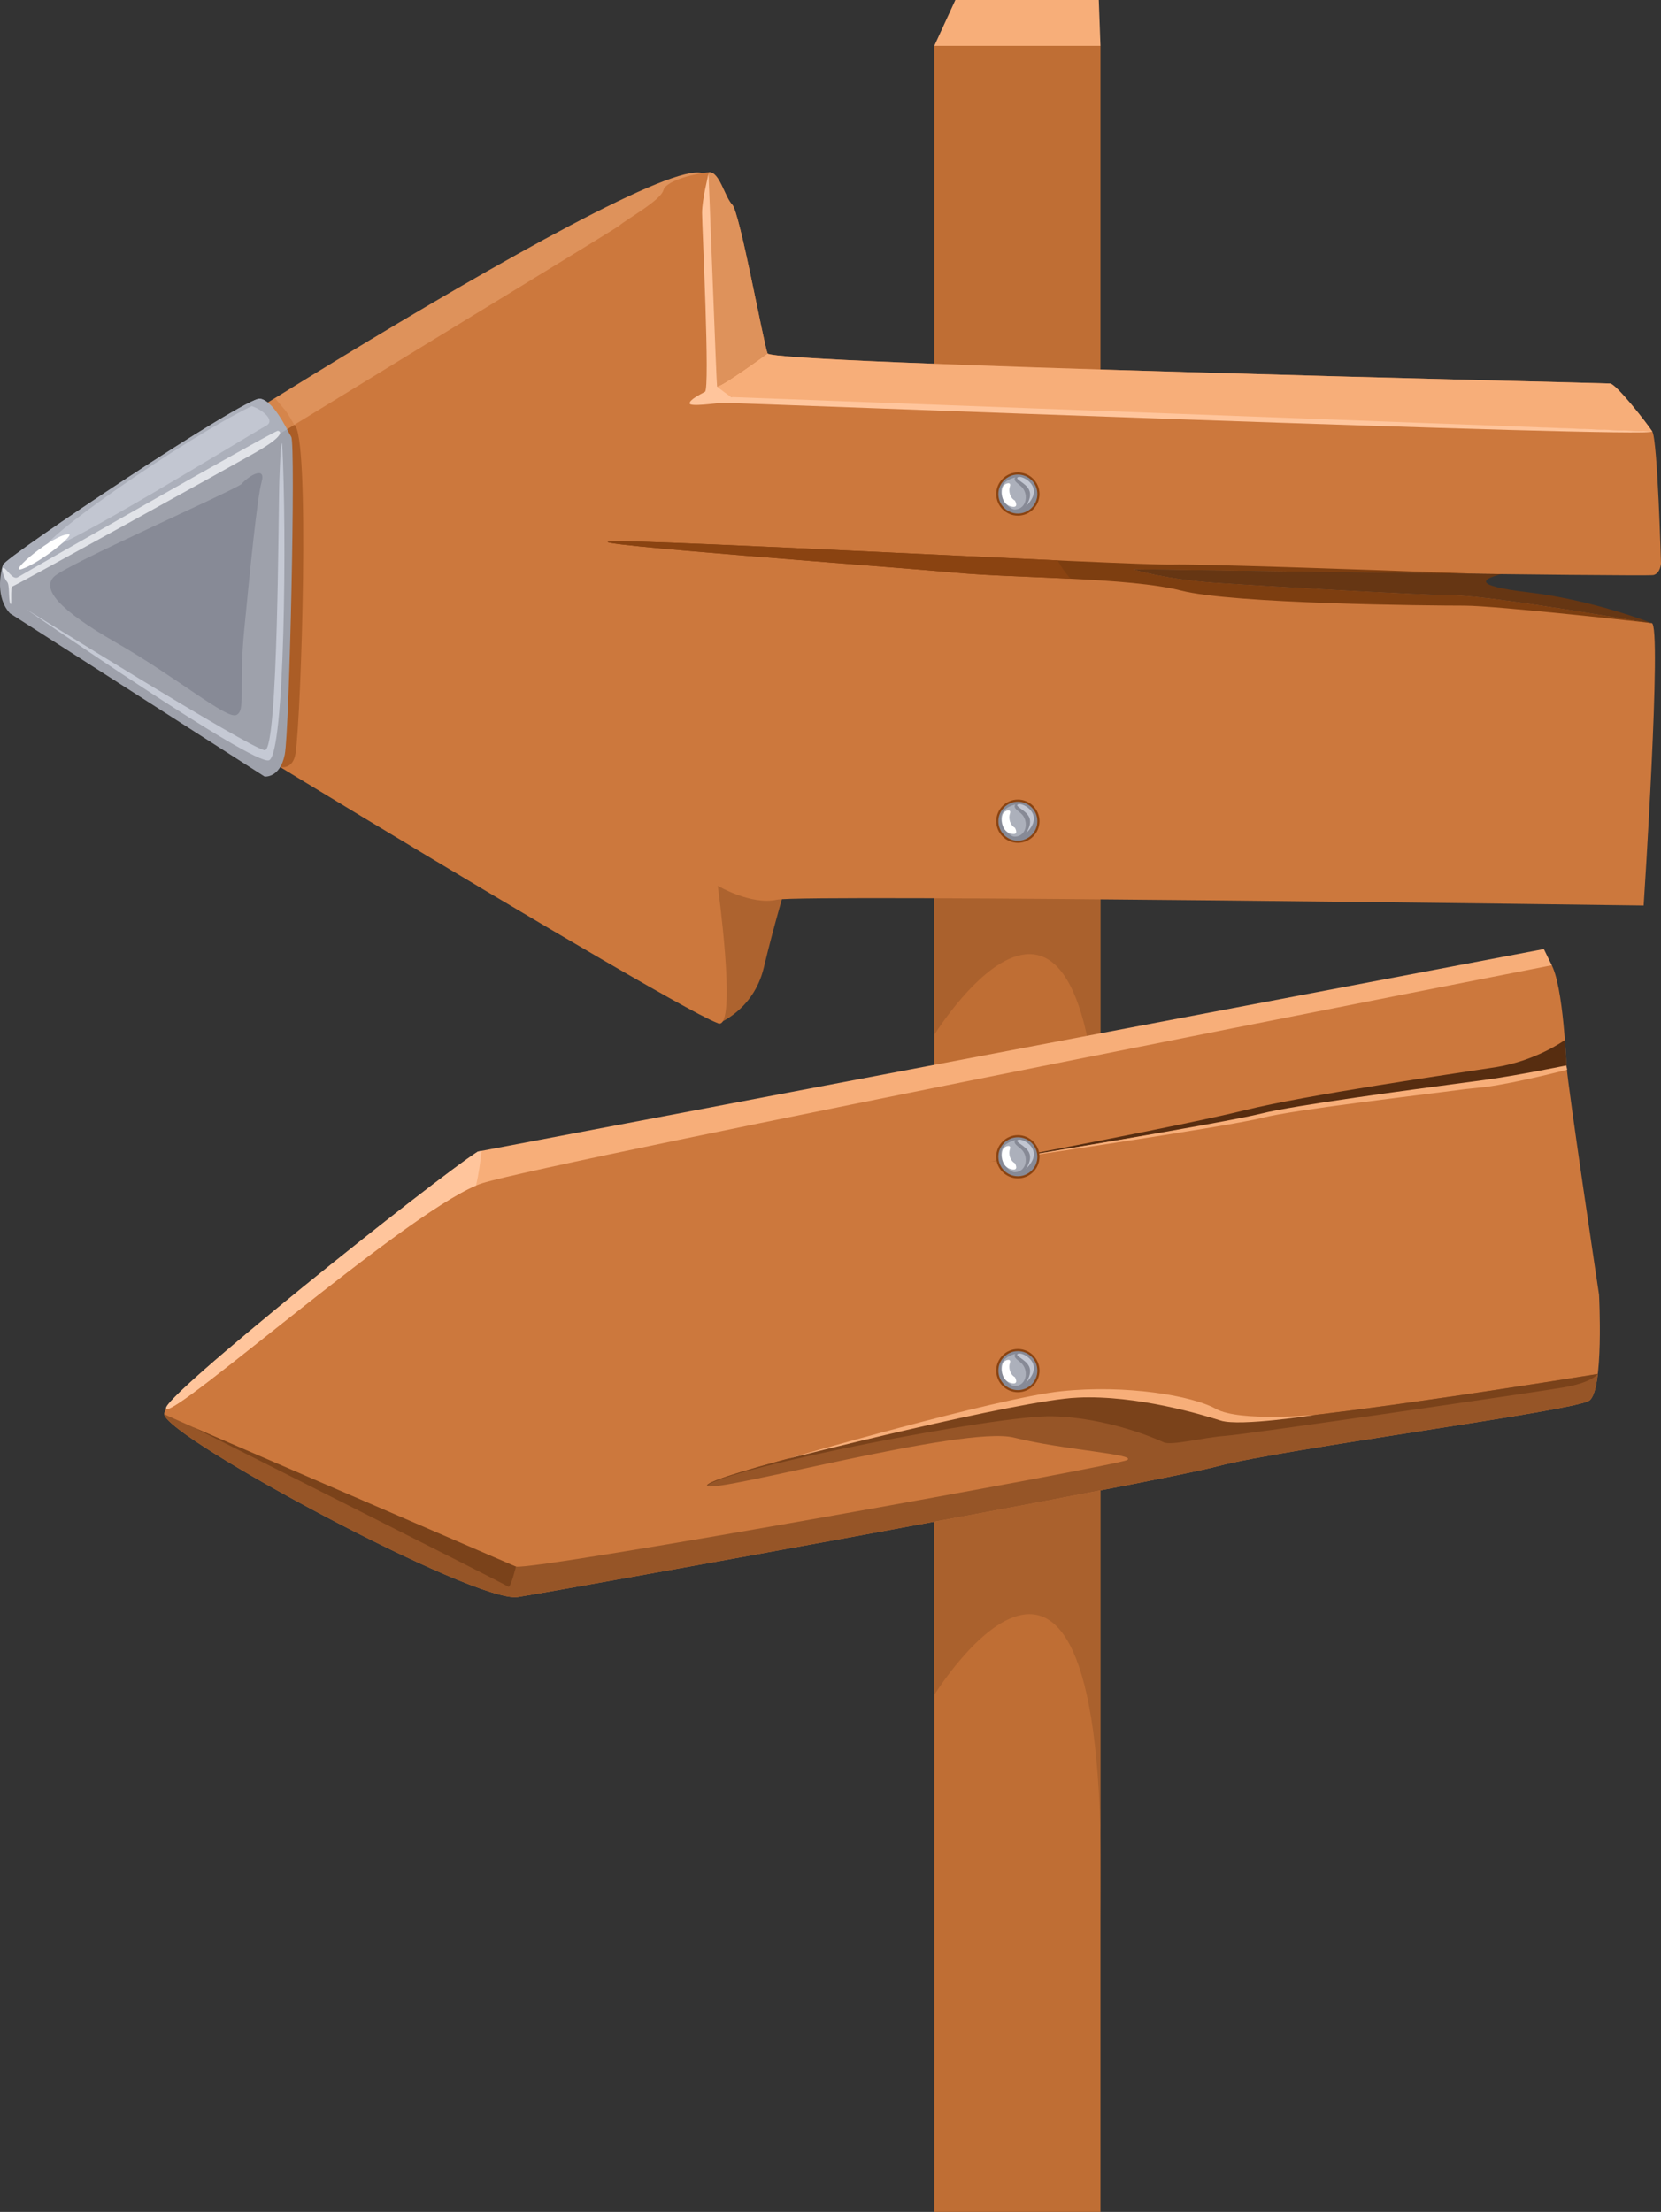 <svg width="187" height="249" viewBox="0 0 187 249" fill="none" xmlns="http://www.w3.org/2000/svg">
<rect x="0" y="0" width="187" height="249" fill="#333333" stroke="none"/>
<path d="M105.183 5.158H123.894V248.997H105.183V5.158Z" fill="#BF6E34"/>
<path fill-rule="evenodd" clip-rule="evenodd" d="M123.894 5.159H105.183L107.557 0H123.704L123.894 5.159Z" fill="#F7AE79"/>
<path opacity="0.5" fill-rule="evenodd" clip-rule="evenodd" d="M123.894 215.506V167.773L105.183 171.304V190.802C105.183 190.802 125.1 158.562 123.894 215.506Z" fill="#965527"/>
<path opacity="0.5" fill-rule="evenodd" clip-rule="evenodd" d="M123.894 141.201V93.469L105.183 97V116.498C105.183 116.498 125.1 84.257 123.894 141.201Z" fill="#965527"/>
<path fill-rule="evenodd" clip-rule="evenodd" d="M180.027 145.761C180.027 145.761 176.508 122.301 176.369 120.016C176.231 117.731 175.765 108.286 173.961 107.901C172.156 107.517 55.598 130.605 53.549 131.999C51.499 133.394 18.132 156.528 18.488 159.206C18.844 161.883 53.522 180.53 58.292 179.783C63.062 179.035 129.838 166.986 137.129 165.045C144.42 163.105 177.272 158.841 178.929 157.665C180.588 156.488 180.027 145.761 180.027 145.761Z" fill="#CC783D"/>
<path fill-rule="evenodd" clip-rule="evenodd" d="M18.489 159.206C18.845 161.883 53.523 180.529 58.293 179.782C63.063 179.035 129.839 166.985 137.13 165.045C144.421 163.104 177.272 158.84 178.93 157.665C179.417 157.319 179.713 156.148 179.887 154.666C179.88 154.667 140.995 161.002 137.473 159.927C133.95 158.852 126.331 155.944 115.168 158.03C104.005 160.117 78.618 166.452 79.637 167.271C80.657 168.092 108.539 160.425 114.145 161.832C119.751 163.239 128.07 163.705 126.893 164.359C125.715 165.013 60.334 176.801 58.085 176.355C55.836 175.909 18.489 159.206 18.489 159.206Z" fill="#965527"/>
<path fill-rule="evenodd" clip-rule="evenodd" d="M179.887 154.666C179.88 154.667 140.995 161.002 137.473 159.927C133.95 158.852 126.331 155.944 115.168 158.03C104.18 160.084 79.412 166.253 79.608 167.229C82.159 165.189 112.306 159.285 118.47 159.433C124.635 159.579 130.132 161.947 131.004 162.36C131.875 162.776 135.521 161.805 137.945 161.64C140.369 161.476 172.418 156.784 175.85 156.215C179.284 155.647 179.887 154.666 179.887 154.666Z" fill="#7A421A"/>
<path fill-rule="evenodd" clip-rule="evenodd" d="M176.176 117.08C176.06 117.163 172.863 119.442 168.316 120.149C163.685 120.87 147.229 123.224 140.051 124.999C132.874 126.774 111.385 130.791 111.385 130.791C111.385 130.791 143.944 125.354 148.605 124.41C153.174 123.486 174.238 121.192 176.395 120.175L176.176 117.08Z" fill="#572D10"/>
<path fill-rule="evenodd" clip-rule="evenodd" d="M58.085 176.355C58.085 176.355 57.476 178.851 57.215 178.611C56.953 178.371 21.787 160.678 21.787 160.678L58.085 176.355Z" fill="#7A421A"/>
<path fill-rule="evenodd" clip-rule="evenodd" d="M173.812 106.836L53.803 129.633C49.158 132.565 17.591 157.755 18.717 158.598C19.864 159.457 46.722 135.624 54.283 133.2C61.845 130.775 174.702 108.662 174.702 108.662L173.812 106.836Z" fill="#F7AE79"/>
<path fill-rule="evenodd" clip-rule="evenodd" d="M54.217 129.555L53.803 129.634C49.157 132.565 17.591 157.756 18.717 158.599C19.831 159.433 45.215 136.961 53.591 133.46C53.904 132.116 54.097 130.695 54.217 129.555Z" fill="#FFC59C"/>
<path fill-rule="evenodd" clip-rule="evenodd" d="M176.335 119.941C176.32 119.944 170.849 121.068 167.093 121.579L164.926 121.869C158.979 122.659 145.676 124.425 142.02 125.35C137.819 126.413 112.019 130.675 111.945 130.687C112.019 130.675 137.925 126.893 142.14 125.827C145.772 124.908 159.1 123.384 165.036 122.595L167.201 122.371C170.963 121.859 176.414 120.424 176.43 120.421L176.335 119.941Z" fill="#F7AE79"/>
<path fill-rule="evenodd" clip-rule="evenodd" d="M88.576 164.243C88.576 164.243 112.198 157.379 119.478 156.614C126.758 155.849 134.217 157.107 136.882 158.596C139.546 160.086 148.07 159.278 148.07 159.278C148.07 159.278 139.634 160.602 137.475 159.926C135.317 159.25 128.039 157.038 121.351 157.326C114.662 157.614 88.576 164.243 88.576 164.243Z" fill="#F7AE79"/>
<path fill-rule="evenodd" clip-rule="evenodd" d="M80.821 115.226C80.821 115.226 84.845 113.74 85.993 108.919C87.141 104.098 88.634 99.146 88.634 99.146L78.992 97.191L80.821 115.226Z" fill="#AD632F"/>
<path fill-rule="evenodd" clip-rule="evenodd" d="M1.72 67.666C1.72 67.666 0.48 65.544 1.263 64.176C2.045 62.808 72.317 17.396 79.071 19.482C85.825 21.567 6.138 66.463 1.72 67.666Z" fill="#DE925B"/>
<path fill-rule="evenodd" clip-rule="evenodd" d="M187 63.435C187 63.435 186.609 49.493 186.023 48.581C185.437 47.669 181.984 43.239 181.268 43.173C180.551 43.108 86.868 40.958 86.413 39.786C85.957 38.613 83.285 23.888 82.439 23.042C81.592 22.195 81.006 19.329 79.833 19.394C78.66 19.459 75.012 20.239 74.686 21.412C74.361 22.585 70.451 24.735 69.735 25.387C69.018 26.038 1.59 66.756 1.72 67.668C1.85 68.579 79.245 115.619 81.07 115.227C82.894 114.836 80.809 99.721 80.809 99.721C80.809 99.721 84.587 101.936 87.455 101.285C90.321 100.633 185.047 101.936 185.047 101.936C185.047 101.936 187.131 70.273 185.958 70.142C184.785 70.013 168.238 67.081 163.808 67.015C159.377 66.95 142.309 65.972 136.707 65.582C131.104 65.19 127.586 64.084 127.586 64.084C127.586 64.084 185.372 64.93 186.153 64.735C186.934 64.539 187 63.435 187 63.435Z" fill="#CC783D"/>
<path fill-rule="evenodd" clip-rule="evenodd" d="M185.956 70.143C184.783 70.013 168.236 67.081 163.806 67.015C159.375 66.95 142.307 65.972 136.704 65.582C131.102 65.19 127.584 64.084 127.584 64.084C127.584 64.084 149.689 64.408 166.74 64.609C151.902 64.04 134.635 63.479 132.073 63.554C127.577 63.684 72.918 60.688 68.749 60.948C64.58 61.209 100.541 63.814 107.577 64.466C114.613 65.117 127.122 64.986 132.984 66.484C138.848 67.982 161.129 68.177 164.841 68.177C168.554 68.177 185.956 70.143 185.956 70.143Z" fill="#7D3E10"/>
<path fill-rule="evenodd" clip-rule="evenodd" d="M120.52 65.147C119.879 64.404 119.393 63.715 119.089 63.084C101.348 62.283 71.773 60.758 68.748 60.948C64.579 61.209 100.54 63.814 107.577 64.466C111.045 64.786 115.843 64.917 120.52 65.147Z" fill="#8A4311"/>
<path fill-rule="evenodd" clip-rule="evenodd" d="M186.022 48.58C186.022 48.58 83.349 45.153 82.307 44.696C81.264 44.24 80.727 43.487 80.727 43.487C80.733 43.49 80.738 43.493 80.744 43.493C81.33 43.493 86.412 39.783 86.412 39.783C86.869 40.956 180.55 43.106 181.267 43.171C181.983 43.237 185.436 47.667 186.022 48.58Z" fill="#F7AE79"/>
<path fill-rule="evenodd" clip-rule="evenodd" d="M82.438 23.039C83.284 23.886 85.956 38.61 86.412 39.783C86.412 39.783 81.33 43.492 80.743 43.492C80.737 43.492 80.733 43.49 80.727 43.486C80.146 43.044 79.327 19.62 79.819 19.391C79.823 19.391 79.827 19.391 79.832 19.39C81.003 19.326 81.59 22.192 82.438 23.039Z" fill="#DE925B"/>
<path fill-rule="evenodd" clip-rule="evenodd" d="M127.584 64.082C127.584 64.082 151.729 64.436 169.016 64.633C167.451 65.054 164.978 65.84 172.145 66.687C179.312 67.534 185.957 70.141 185.957 70.141C184.784 70.011 168.237 67.08 163.807 67.013C159.376 66.948 142.308 65.971 136.705 65.58C131.102 65.19 127.584 64.082 127.584 64.082Z" fill="#663613"/>
<path fill-rule="evenodd" clip-rule="evenodd" d="M186.022 48.579L82.306 44.696C82.306 44.696 80.791 43.625 80.727 43.486C80.662 43.348 79.783 19.354 79.757 19.578C79.731 19.801 79.041 22.439 79.041 23.971C79.041 25.502 79.952 43.776 79.367 44.102C78.781 44.428 77.641 44.982 77.641 45.406C77.641 45.829 80.67 45.373 81.387 45.341C82.103 45.309 186.215 49.361 186.022 48.579Z" fill="#FFC59C"/>
<path opacity="0.5" fill-rule="evenodd" clip-rule="evenodd" d="M31.544 86.352C31.544 86.352 32.98 86.7 33.273 84.811C33.901 80.769 34.938 48.736 33.124 47.828L32.059 48.482C32.059 48.482 30.908 76.908 31.544 86.352Z" fill="#8A4311"/>
<path opacity="0.5" fill-rule="evenodd" clip-rule="evenodd" d="M33.125 47.828C33.125 47.828 32.459 46.587 32.036 46.097C31.613 45.609 30.955 44.817 30.955 44.817L29.974 45.426L30.686 47.4L32.2 48.396L33.125 47.828Z" fill="#CC783D"/>
<path fill-rule="evenodd" clip-rule="evenodd" d="M1.128 69.049L29.792 87.421C29.792 87.421 31.522 87.614 32.058 84.944C32.593 82.274 33.299 50.009 32.79 49.177C32.28 48.346 30.835 45.138 29.272 44.878C27.709 44.617 0.671 62.665 0.346 63.577C0.02 64.488 -0.502 67.29 1.128 69.049Z" fill="#9EA1AB"/>
<path fill-rule="evenodd" clip-rule="evenodd" d="M32.326 48.341C31.638 47.078 30.491 45.081 29.271 44.878C27.708 44.617 0.67 62.665 0.345 63.577C0.3 63.702 0.253 63.861 0.207 64.049C0.468 64.729 0.891 65.322 1.29 65.401C1.941 65.531 32.326 48.341 32.326 48.341Z" fill="#ACB0BB"/>
<path fill-rule="evenodd" clip-rule="evenodd" d="M31.291 48.495C31.826 48.624 31.669 49.292 28.652 51.003C25.637 52.715 1.74 65.932 1.421 66.004C1.102 66.076 1.389 68.382 1.161 67.959C0.932 67.535 1.112 65.824 0.802 65.499C0.493 65.174 0.053 63.919 0.379 63.919C0.704 63.919 1.421 65.353 2.007 64.978C2.594 64.604 31.036 48.366 31.291 48.495Z" fill="#E1E3E8"/>
<path fill-rule="evenodd" clip-rule="evenodd" d="M28.345 45.711C29.589 46.145 31.081 47.372 29.908 47.959C28.735 48.545 6.063 62.553 5.152 61.738C4.241 60.924 20.463 49.555 28.345 45.711Z" fill="#C2C6D1"/>
<path fill-rule="evenodd" clip-rule="evenodd" d="M31.766 49.848C31.579 50.304 31.586 50.826 31.456 53.92C31.326 57.015 31.345 84.541 29.808 84.451C28.271 84.361 2.523 68.303 2.968 68.599C3.412 68.894 28.513 86.232 30.285 85.589C32.058 84.944 32.309 60.053 31.766 49.848Z" fill="#C5C9D4"/>
<path fill-rule="evenodd" clip-rule="evenodd" d="M27.174 54.506C25.611 55.549 7.38 63.581 6.066 64.929C4.753 66.277 6.393 68.512 13.102 72.357C19.812 76.201 25.48 80.957 26.588 80.5C27.695 80.044 26.848 77.569 27.499 70.858C28.151 64.148 28.945 56.074 29.454 54.244C29.962 52.415 28.04 53.513 27.174 54.506Z" fill="#878A96"/>
<path fill-rule="evenodd" clip-rule="evenodd" d="M7.823 60.16C8.057 60.519 4.452 63.354 2.51 64.04C0.57 64.726 6.289 59.904 7.823 60.16Z" fill="white"/>
<path fill-rule="evenodd" clip-rule="evenodd" d="M114.594 58.051C113.253 58.051 112.159 56.957 112.159 55.616C112.159 54.275 113.253 53.182 114.594 53.182C115.935 53.182 117.028 54.275 117.028 55.616C117.028 56.957 115.935 58.051 114.594 58.051Z" fill="#8A4311"/>
<path fill-rule="evenodd" clip-rule="evenodd" d="M114.594 57.812C113.384 57.812 112.398 56.825 112.398 55.616C112.398 54.406 113.384 53.42 114.594 53.42C115.804 53.42 116.79 54.406 116.79 55.616C116.79 56.825 115.804 57.812 114.594 57.812Z" fill="#878A96"/>
<path fill-rule="evenodd" clip-rule="evenodd" d="M114.292 53.74C114.101 54.09 114.356 54.25 114.913 54.711C115.853 55.49 115.639 57.297 114.276 57.353C113.3 57.392 111.285 54.504 114.292 53.74Z" fill="#ACB0BB"/>
<path fill-rule="evenodd" clip-rule="evenodd" d="M115.502 56.969C115.502 56.969 116.249 55.966 115.852 55.14C115.455 54.312 114.138 53.932 114.627 53.708C115.117 53.483 117.745 54.853 115.502 56.969Z" fill="#C2C6D1"/>
<path fill-rule="evenodd" clip-rule="evenodd" d="M114.26 56.35C113.703 56.047 113.511 55.284 113.703 54.743C113.893 54.201 113.146 54.376 112.924 54.758C112.7 55.14 112.638 56.651 113.735 56.986C114.832 57.319 114.26 56.35 114.26 56.35Z" fill="white"/>
<path fill-rule="evenodd" clip-rule="evenodd" d="M114.594 94.881C113.253 94.881 112.159 93.787 112.159 92.447C112.159 91.106 113.253 90.012 114.594 90.012C115.935 90.012 117.028 91.106 117.028 92.447C117.028 93.787 115.935 94.881 114.594 94.881Z" fill="#8A4311"/>
<path fill-rule="evenodd" clip-rule="evenodd" d="M114.594 94.642C113.384 94.642 112.398 93.656 112.398 92.446C112.398 91.236 113.384 90.25 114.594 90.25C115.804 90.25 116.79 91.236 116.79 92.446C116.79 93.656 115.804 94.642 114.594 94.642Z" fill="#878A96"/>
<path fill-rule="evenodd" clip-rule="evenodd" d="M114.292 90.57C114.101 90.92 114.356 91.079 114.913 91.541C115.853 92.32 115.639 94.127 114.276 94.183C113.3 94.222 111.285 91.334 114.292 90.57Z" fill="#ACB0BB"/>
<path fill-rule="evenodd" clip-rule="evenodd" d="M115.502 93.799C115.502 93.799 116.25 92.796 115.852 91.97C115.455 91.142 114.138 90.763 114.627 90.538C115.116 90.312 117.746 91.683 115.502 93.799Z" fill="#C2C6D1"/>
<path fill-rule="evenodd" clip-rule="evenodd" d="M114.26 93.18C113.703 92.877 113.511 92.114 113.703 91.573C113.893 91.031 113.146 91.206 112.924 91.588C112.7 91.97 112.638 93.481 113.735 93.816C114.832 94.15 114.26 93.18 114.26 93.18Z" fill="white"/>
<path fill-rule="evenodd" clip-rule="evenodd" d="M114.594 132.653C113.253 132.653 112.159 131.559 112.159 130.218C112.159 128.877 113.253 127.783 114.594 127.783C115.935 127.783 117.028 128.877 117.028 130.218C117.028 131.559 115.935 132.653 114.594 132.653Z" fill="#8A4311"/>
<path fill-rule="evenodd" clip-rule="evenodd" d="M114.594 132.413C113.384 132.413 112.398 131.427 112.398 130.217C112.398 129.008 113.384 128.021 114.594 128.021C115.804 128.021 116.79 129.008 116.79 130.217C116.79 131.427 115.804 132.413 114.594 132.413Z" fill="#878A96"/>
<path fill-rule="evenodd" clip-rule="evenodd" d="M114.292 128.342C114.101 128.692 114.356 128.85 114.913 129.313C115.853 130.092 115.639 131.899 114.276 131.954C113.3 131.993 111.285 129.106 114.292 128.342Z" fill="#ACB0BB"/>
<path fill-rule="evenodd" clip-rule="evenodd" d="M115.502 131.573C115.502 131.573 116.25 130.57 115.852 129.743C115.455 128.916 114.138 128.536 114.627 128.311C115.116 128.086 117.746 129.456 115.502 131.573Z" fill="#C2C6D1"/>
<path fill-rule="evenodd" clip-rule="evenodd" d="M114.26 130.951C113.703 130.648 113.511 129.886 113.703 129.344C113.893 128.803 113.146 128.978 112.924 129.36C112.7 129.742 112.638 131.253 113.735 131.587C114.832 131.922 114.26 130.951 114.26 130.951Z" fill="white"/>
<path fill-rule="evenodd" clip-rule="evenodd" d="M114.594 156.729C113.253 156.729 112.159 155.635 112.159 154.294C112.159 152.953 113.253 151.859 114.594 151.859C115.935 151.859 117.028 152.953 117.028 154.294C117.028 155.635 115.935 156.729 114.594 156.729Z" fill="#8A4311"/>
<path fill-rule="evenodd" clip-rule="evenodd" d="M114.594 156.489C113.384 156.489 112.398 155.503 112.398 154.294C112.398 153.084 113.384 152.098 114.594 152.098C115.804 152.098 116.79 153.084 116.79 154.294C116.79 155.503 115.804 156.489 114.594 156.489Z" fill="#878A96"/>
<path fill-rule="evenodd" clip-rule="evenodd" d="M114.292 152.416C114.101 152.766 114.356 152.926 114.913 153.387C115.853 154.166 115.639 155.973 114.276 156.029C113.3 156.068 111.285 153.18 114.292 152.416Z" fill="#ACB0BB"/>
<path fill-rule="evenodd" clip-rule="evenodd" d="M115.502 155.648C115.502 155.648 116.25 154.645 115.852 153.817C115.455 152.99 114.138 152.61 114.627 152.385C115.116 152.161 117.746 153.531 115.502 155.648Z" fill="#C2C6D1"/>
<path fill-rule="evenodd" clip-rule="evenodd" d="M114.26 155.027C113.703 154.725 113.511 153.962 113.703 153.42C113.893 152.879 113.146 153.054 112.924 153.436C112.7 153.818 112.638 155.329 113.735 155.664C114.832 155.997 114.26 155.027 114.26 155.027Z" fill="white"/>
</svg>
